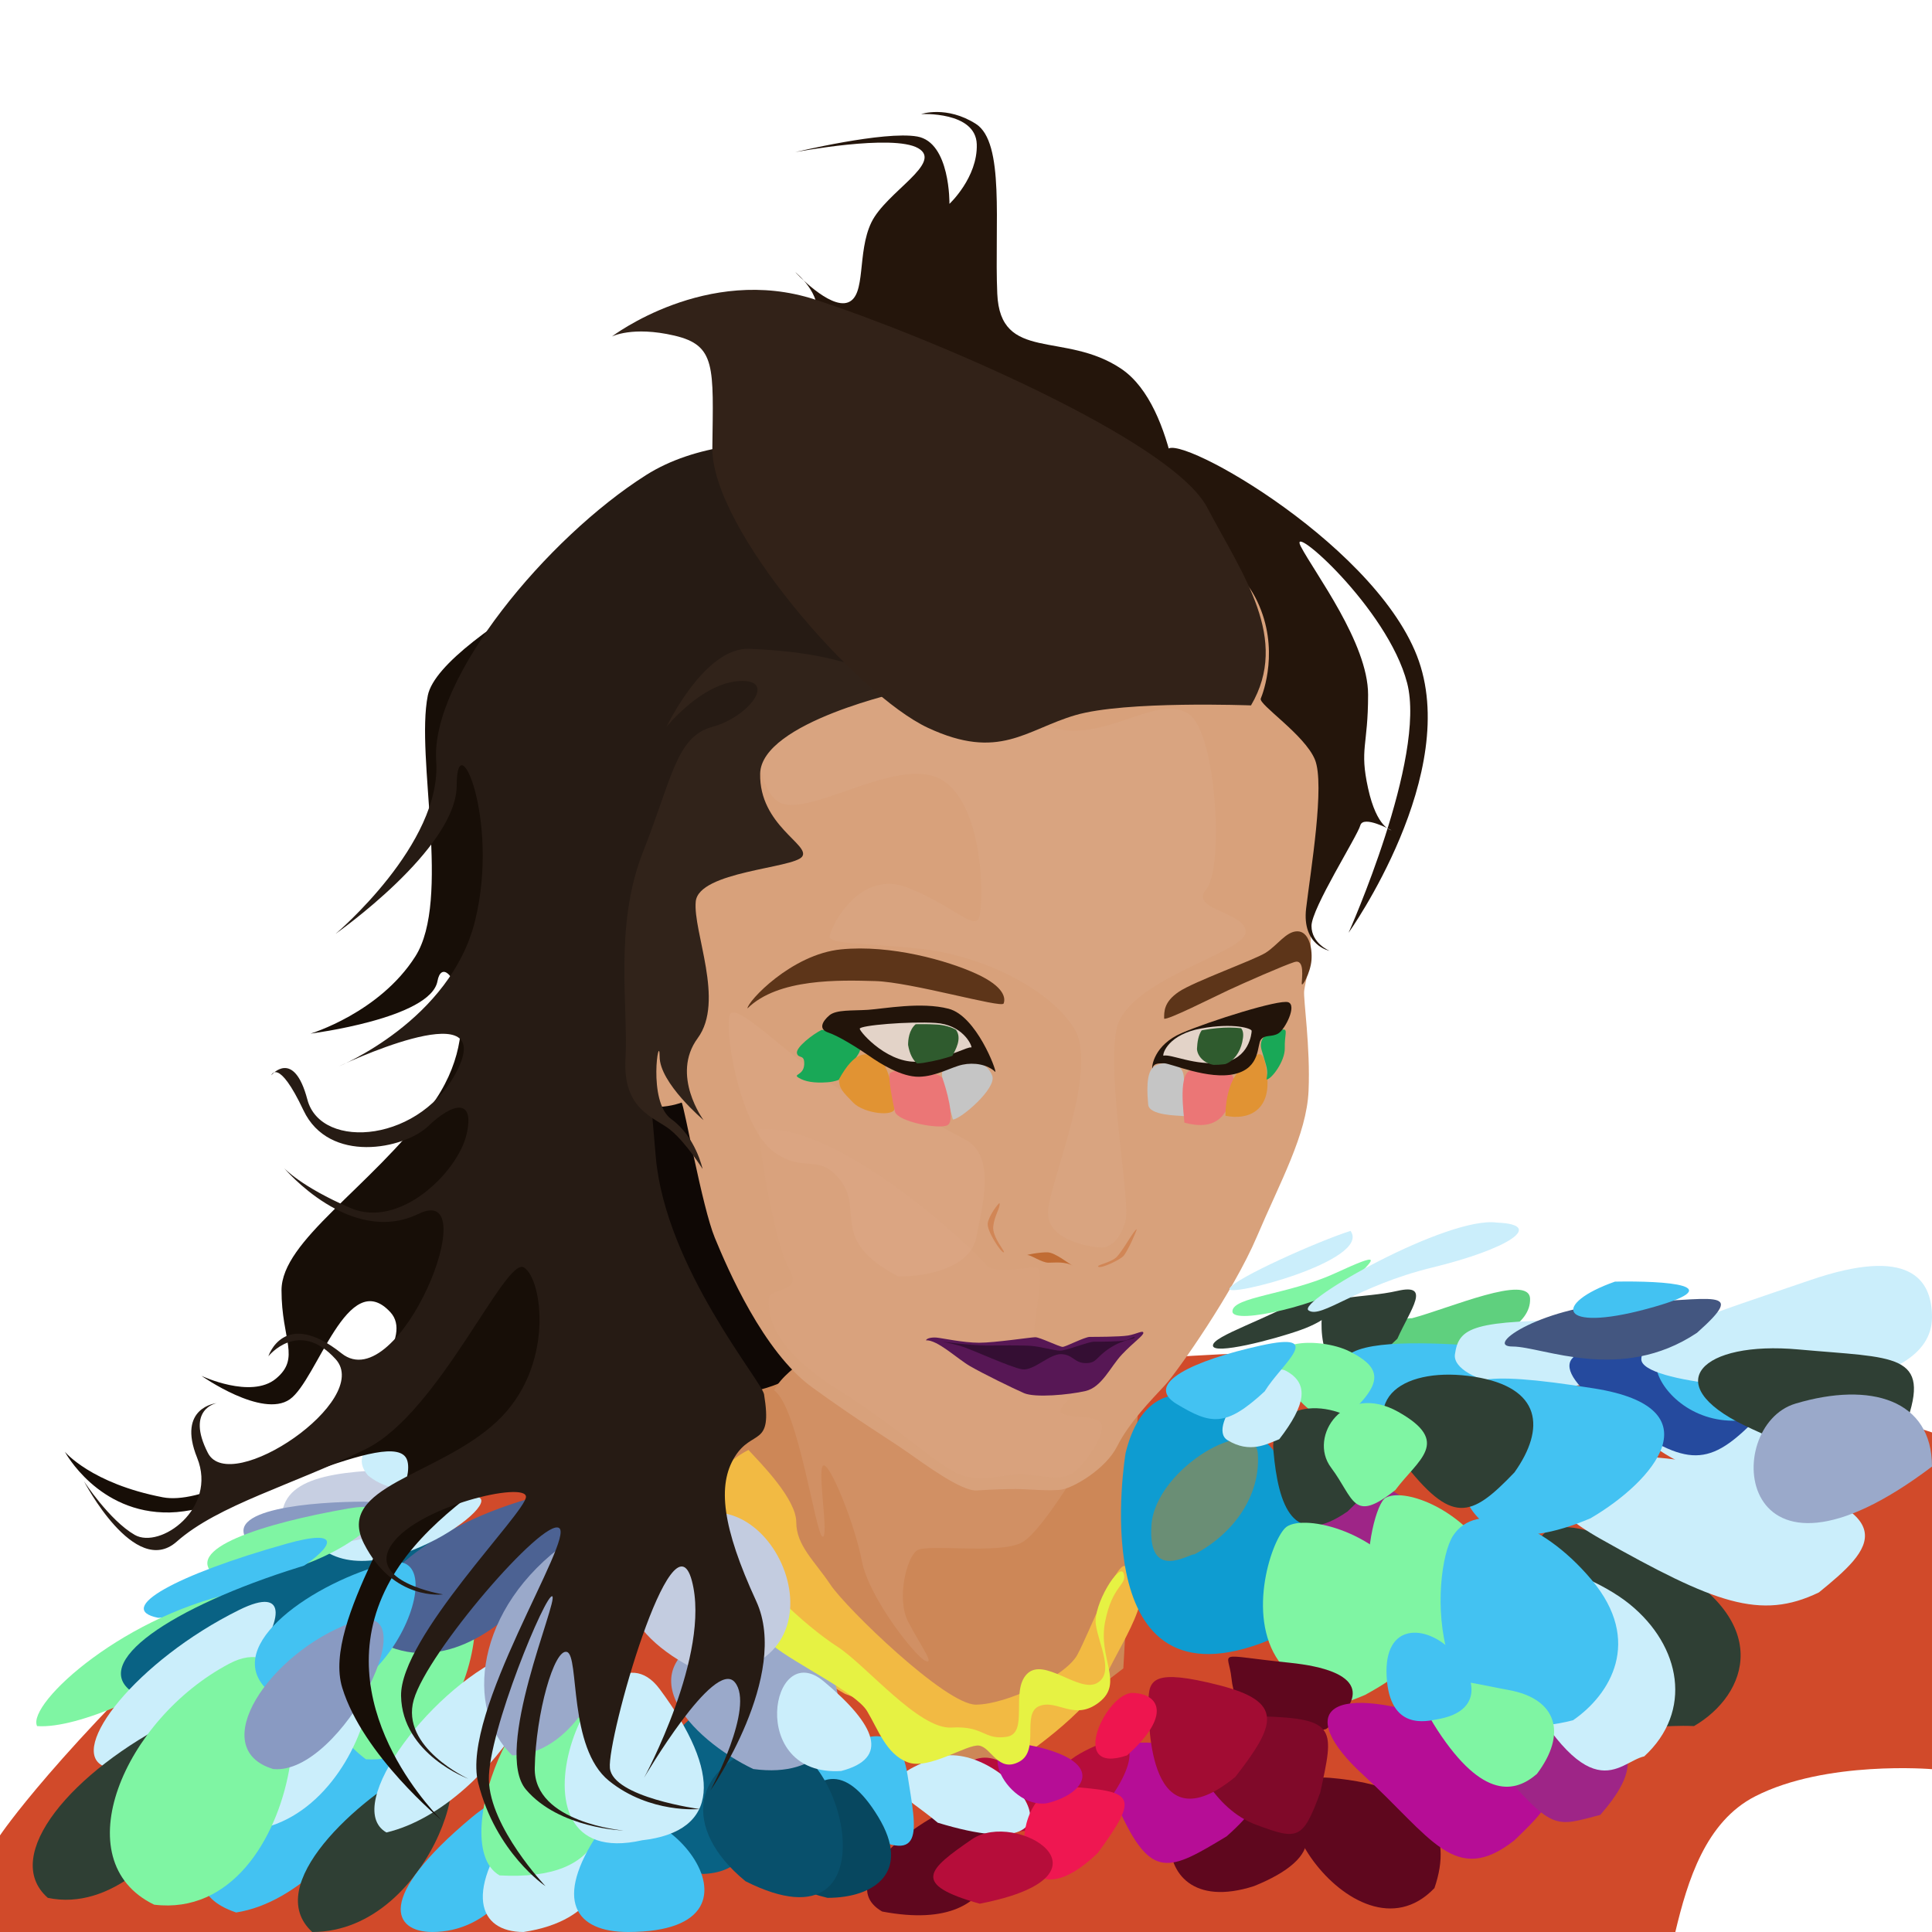 <?xml version="1.0" encoding="UTF-8" standalone="no"?>
<!-- Created with Inkscape (http://www.inkscape.org/) -->

<svg
   xmlns:dc="http://purl.org/dc/elements/1.1/"
   xmlns:cc="http://creativecommons.org/ns#"
   xmlns:rdf="http://www.w3.org/1999/02/22-rdf-syntax-ns#"
   xmlns:svg="http://www.w3.org/2000/svg"
   xmlns="http://www.w3.org/2000/svg"
   xmlns:sodipodi="http://sodipodi.sourceforge.net/DTD/sodipodi-0.dtd"
   xmlns:inkscape="http://www.inkscape.org/namespaces/inkscape"
   width="1000"
   height="1000"
   viewBox="0 0 264.583 264.583"
   id="svg4332"
   version="1.1"
   inkscape:version="0.91+devel r13925"
   sodipodi:docname="bjork.svg"
   inkscape:export-filename="/Users/agarone/Documents/git/art/bjork/bjork-transparent.png"
   inkscape:export-xdpi="96"
   inkscape:export-ydpi="96">
  <defs
     id="defs4334" />
  <sodipodi:namedview
     id="base"
     pagecolor="#ffffff"
     bordercolor="#666666"
     borderopacity="1.0"
     inkscape:pageopacity="0.0"
     inkscape:pageshadow="2"
     inkscape:zoom="0.7"
     inkscape:cx="813.23249"
     inkscape:cy="317.15517"
     inkscape:document-units="px"
     inkscape:current-layer="layer7"
     showgrid="false"
     units="px"
     showguides="true"
     inkscape:guide-bbox="true"
     inkscape:window-width="1920"
     inkscape:window-height="1151"
     inkscape:window-x="0"
     inkscape:window-y="1"
     inkscape:window-maximized="1">
    <sodipodi:guide
       position="264.583,0"
       orientation="1,0"
       id="guide4340"
       inkscape:label=""
       inkscape:color="rgb(0,0,255)" />
    <sodipodi:guide
       position="0,0"
       orientation="1,0"
       id="guide4342"
       inkscape:label=""
       inkscape:color="rgb(0,0,255)" />
    <sodipodi:guide
       position="0,0"
       orientation="0,1"
       id="guide4344"
       inkscape:label=""
       inkscape:color="rgb(0,0,255)" />
    <sodipodi:guide
       position="0,264.583"
       orientation="0,1"
       id="guide4346"
       inkscape:label=""
       inkscape:color="rgb(0,0,255)" />
  </sodipodi:namedview>
  <g
     inkscape:label="BG"
     inkscape:groupmode="layer"
     id="layer1"
     transform="translate(0,-32.417)"
     style="display:none">
    <rect
       style="opacity:1;fill:#ffffff;fill-opacity:1;stroke:none;stroke-width:11.608;stroke-miterlimit:4;stroke-dasharray:none;stroke-opacity:1"
       id="rect5606"
       width="264.583"
       height="264.583"
       x="0"
       y="32.417" />
    <g
       id="g6521"
       transform="matrix(0.265,0,0,0.265,94.919,96.728)" />
  </g>
  <g
     inkscape:groupmode="layer"
     id="layer6"
     inkscape:label="Head"
     style="display:inline">
    <path
       style="fill:#d14a2a;fill-opacity:1;fill-rule:evenodd;stroke:none;stroke-width:0.265px;stroke-linecap:butt;stroke-linejoin:miter;stroke-opacity:1"
       d="m 108.479,193.524 c 0,0 -54.807,3.402 -77.863,24.946 C 7.56,240.015 0,251.354 0,251.354 l 0,13.229 c 0,0 184.536,0 229.432,0 1.678,-7.056 4.153,-15.106 10.932,-18.577 9.685,-4.96 24.219,-3.723 24.219,-3.723 l 0,-46.113 c 0,0 -66.902,-23.057 -156.104,-2.646 z"
       id="path6352"
       inkscape:connector-curvature="0"
       sodipodi:nodetypes="cscccsccc" />
    <path
       style="fill:#cd8757;fill-opacity:1;fill-rule:evenodd;stroke:none;stroke-width:0.265px;stroke-linecap:butt;stroke-linejoin:miter;stroke-opacity:1"
       d="m 155.915,192.012 -2.079,36.475 -20.789,15.875 -29.671,-27.025 -7.182,-33.829 23.624,-6.237 z"
       id="path6150"
       inkscape:connector-curvature="0" />
    <path
       style="fill:#0f0805;fill-opacity:1;fill-rule:evenodd;stroke:none;stroke-width:0.265px;stroke-linecap:butt;stroke-linejoin:miter;stroke-opacity:1"
       d="m 98.756,146.584 -18.041,3.875 16.838,41.026 c 0,0 12.161,-1.069 12.428,-5.212 0.267,-4.143 -11.225,-39.69 -11.225,-39.69 z"
       id="path6125"
       inkscape:connector-curvature="0" />
    <path
       style="fill:#d19064;fill-opacity:1;fill-rule:evenodd;stroke:none;stroke-width:0.265px;stroke-linecap:butt;stroke-linejoin:miter;stroke-opacity:1"
       d="m 106.022,190.405 c 0.85,-1.795 3.402,-3.591 3.402,-3.591 l 41.672,8.599 c 0,0 -7.938,14.269 -11.245,15.875 -3.307,1.606 -12.851,0.095 -14.269,1.039 -1.417,0.945 -2.835,6.615 -1.228,9.733 1.606,3.118 3.78,6.048 2.362,5.386 -1.417,-0.661 -7.749,-8.693 -8.693,-13.702 -0.945,-5.008 -4.441,-13.607 -5.292,-13.04 -0.85,0.567 0.85,10.016 -0.095,9.733 -0.945,-0.283 -3.307,-17.67 -6.615,-20.033 z"
       id="path6152"
       inkscape:connector-curvature="0" />
    <path
       style="fill:#d8a17b;fill-opacity:1;fill-rule:evenodd;stroke:none;stroke-width:0.265px;stroke-linecap:butt;stroke-linejoin:miter;stroke-opacity:1"
       d="m 93.344,150.994 c 0.334,0.267 2.806,14.299 4.544,18.508 1.737,4.209 6.615,15.635 13.363,20.513 6.749,4.878 10.29,6.949 12.963,8.82 2.673,1.871 7.484,5.412 9.555,5.279 2.071,-0.134 3.942,-0.2 5.345,-0.2 1.403,0 4.811,0.334 6.348,0.067 1.537,-0.267 5.947,-2.74 7.55,-5.947 1.604,-3.207 4.744,-6.414 6.481,-8.285 1.737,-1.871 9.421,-12.829 12.628,-20.379 3.207,-7.55 6.815,-13.965 7.083,-19.978 0.267,-6.014 -0.735,-12.562 -0.601,-13.698 0.134,-1.136 1.069,-4.343 0.869,-7.684 -0.2,-3.341 -0.601,-2.673 -0.267,-4.878 0.334,-2.205 2.005,-9.02 2.539,-15.769 0.535,-6.749 -9.689,-33.609 -9.689,-33.609 l -36.616,-8.82 -50.38,18.709 7.016,54.256 c 0,0 -0.668,-1.67 -3.14,-1.604 -2.472,0.067 -5.345,1.002 -4.944,5.88 0.401,4.878 4.276,9.488 6.147,9.421 1.871,-0.067 3.207,-0.601 3.207,-0.601 z"
       id="path6055"
       inkscape:connector-curvature="0" />
    <path
       style="fill:#c5c5c5;fill-opacity:1;fill-rule:evenodd;stroke:none;stroke-width:0.265px;stroke-linecap:butt;stroke-linejoin:miter;stroke-opacity:1"
       d="m 130.496,153.317 c 1.087,-0.047 6.048,-4.299 5.386,-6 -0.661,-1.701 -2.079,-2.032 -3.969,-1.701 -1.89,0.331 -3.118,0.236 -2.882,1.89 0.236,1.654 1.228,4.772 1.465,5.811 z"
       id="path6097"
       inkscape:connector-curvature="0" />
    <path
       style="fill:#5d3519;fill-opacity:1;fill-rule:evenodd;stroke:none;stroke-width:0.265px;stroke-linecap:butt;stroke-linejoin:miter;stroke-opacity:1"
       d="m 102.364,138.098 c 0,-0.935 6.014,-7.417 12.829,-8.085 6.815,-0.668 14.566,1.537 18.508,3.341 3.942,1.804 4.009,3.408 3.742,4.076 -0.267,0.668 -12.695,-2.94 -17.573,-3.074 -4.878,-0.134 -13.297,-0.401 -17.506,3.742 z"
       id="path6057"
       inkscape:connector-curvature="0" />
    <path
       style="fill:#5d3519;fill-opacity:1;fill-rule:evenodd;stroke:none;stroke-width:0.265px;stroke-linecap:butt;stroke-linejoin:miter;stroke-opacity:1"
       d="m 159.426,139.501 c 0,-0.935 -0.067,-2.272 2.005,-3.675 2.071,-1.403 10.29,-4.343 11.893,-5.345 1.604,-1.002 2.806,-2.94 4.343,-2.94 1.537,0 2.071,2.205 1.938,3.942 -0.134,1.737 -1.336,3.875 -1.336,3.207 0,-0.668 0.468,-3.408 -1.002,-2.94 -1.47,0.468 -6.949,2.873 -9.087,3.875 -2.138,1.002 -8.352,4.143 -8.753,3.875 z"
       id="path6059"
       inkscape:connector-curvature="0" />
    <path
       style="fill:#e9cbb9;fill-opacity:0.081;fill-rule:evenodd;stroke:none;stroke-width:0.265px;stroke-linecap:butt;stroke-linejoin:miter;stroke-opacity:1"
       d="m 113.676,128.039 c 0.378,-1.795 4.347,-8.882 10.489,-6.52 6.142,2.362 9.26,5.953 9.922,4.158 0.661,-1.795 0.756,-14.93 -4.819,-18.71 -5.575,-3.78 -17.387,4.441 -22.017,3.118 -4.63,-1.323 -5.764,-17.67 5.575,-18.521 11.339,-0.85 27.592,8.41 34.018,8.504 6.426,0.095 12.19,-4.819 15.969,-2.268 3.78,2.551 4.819,21.167 2.362,24.001 -2.457,2.835 5.764,3.118 5.386,5.953 -0.378,2.835 -16.347,6.426 -17.67,13.229 -1.323,6.804 1.984,23.624 1.228,26.269 -0.756,2.646 -2.173,3.591 -3.213,3.591 -1.039,0 -7.371,-0.756 -7.371,-4.725 0,-3.969 7.182,-19.749 3.496,-25.419 -3.685,-5.67 -13.04,-9.922 -20.978,-10.772 -7.938,-0.85 -13.04,-0.567 -12.379,-1.89 z"
       id="path6061"
       inkscape:connector-curvature="0" />
    <path
       style="fill:#c5c5c5;fill-opacity:1;fill-rule:evenodd;stroke:none;stroke-width:0.265px;stroke-linecap:butt;stroke-linejoin:miter;stroke-opacity:1"
       d="m 157.238,151.238 c -0.095,-1.228 -0.425,-4.488 0.898,-5.244 1.323,-0.756 3.827,-0.52 3.969,1.37 0.142,1.89 0.661,5.575 -0.047,5.481 -0.709,-0.095 -4.725,-0.047 -4.819,-1.606 z"
       id="path6099"
       inkscape:connector-curvature="0" />
    <path
       style="fill:#e9c2a7;fill-opacity:0.043;fill-rule:evenodd;stroke:none;stroke-width:0.265px;stroke-linecap:butt;stroke-linejoin:miter;stroke-opacity:1"
       d="m 103.943,154.687 c 0.095,3.402 2.268,15.875 4.158,19.182 1.89,3.307 -2.835,2.362 -2.835,4.063 0,1.701 -0.095,6.331 9.355,12.284 9.449,5.953 14.552,11.339 17.67,12.001 3.118,0.661 5.67,-0.472 8.126,-0.283 2.457,0.189 5.008,0.85 6.52,-0.189 1.512,-1.039 4.63,-5.481 3.874,-6.804 -0.756,-1.323 -5.67,-0.661 -5.575,-1.701 0.095,-1.039 2.362,-2.362 2.268,-2.929 -0.095,-0.567 -6.048,-4.441 -5.953,-7.182 0.095,-2.74 1.512,-8.977 0.567,-9.449 -0.945,-0.472 -5.953,1.134 -7.182,-0.567 -1.228,-1.701 -20.033,-19.56 -30.994,-18.426 z"
       id="path6065"
       inkscape:connector-curvature="0" />
    <path
       style="fill:#e9cbb9;fill-opacity:0.078;fill-rule:evenodd;stroke:none;stroke-width:0.265px;stroke-linecap:butt;stroke-linejoin:miter;stroke-opacity:1"
       d="m 123.031,174.814 c 4.252,0 9.922,-1.323 10.678,-5.386 0.756,-4.063 2.835,-11.15 -1.606,-13.418 -4.441,-2.268 -5.197,-3.402 -12.473,-4.819 -7.276,-1.417 -19.182,-15.403 -19.749,-12.001 -0.567,3.402 1.795,15.403 6.048,18.521 4.252,3.118 6.237,0 9.26,4.063 3.024,4.063 -1.606,8.126 7.843,13.04 z"
       id="path6063"
       inkscape:connector-curvature="0" />
    <path
       style="fill:#571755;fill-opacity:1;fill-rule:evenodd;stroke:none;stroke-width:0.265px;stroke-linecap:butt;stroke-linejoin:miter;stroke-opacity:1"
       d="m 126.811,183.555 c 0.095,-0.283 0.756,-0.425 1.417,-0.378 0.661,0.047 3.685,0.709 5.859,0.709 2.173,0 7.087,-0.756 7.701,-0.756 0.614,0 3.307,1.323 3.733,1.323 0.425,0 3.024,-1.37 3.733,-1.37 0.709,0 4.11,0 5.244,-0.189 1.134,-0.189 2.032,-0.756 2.079,-0.378 0.047,0.378 -1.323,1.276 -2.929,2.977 -1.606,1.701 -2.74,4.488 -5.008,5.008 -2.268,0.52 -6.898,0.945 -8.41,0.283 -1.512,-0.661 -5.575,-2.646 -7.371,-3.685 -1.795,-1.039 -4.488,-3.638 -6.048,-3.544 z"
       id="path6067"
       inkscape:connector-curvature="0" />
    <path
       style="fill:#340e33;fill-opacity:1;fill-rule:evenodd;stroke:none;stroke-width:0.265px;stroke-linecap:butt;stroke-linejoin:miter;stroke-opacity:1"
       d="m 127.992,183.602 c 0.472,0.095 5.103,0.661 6.993,0.661 1.89,0 4.866,-0.047 6.189,0.047 1.323,0.095 3.213,0.661 4.016,0.661 0.803,0 3.874,-1.228 4.63,-1.228 0.756,0 3.685,0 4.347,-0.189 0.661,-0.189 1.228,-0.614 1.228,-0.378 0,0.236 -1.512,0.189 -3.449,1.465 -1.937,1.276 -1.701,2.032 -3.26,2.032 -1.559,0 -1.748,-1.181 -3.355,-1.228 -1.606,-0.047 -3.78,2.315 -5.339,2.079 -1.559,-0.236 -7.134,-2.835 -8.504,-3.213 -1.37,-0.378 -2.551,-0.614 -3.496,-0.709 z"
       id="path6069"
       inkscape:connector-curvature="0" />
    <path
       style="fill:#c16c34;fill-opacity:1;fill-rule:evenodd;stroke:none;stroke-width:0.265px;stroke-linecap:butt;stroke-linejoin:miter;stroke-opacity:1"
       d="m 146.938,173.349 c -0.567,-0.283 -2.41,-1.795 -3.449,-1.843 -1.039,-0.047 -3.213,0.378 -2.74,0.378 0.472,0 1.937,1.039 2.835,1.039 0.898,0 2.268,-0.189 3.355,0.425 z"
       id="path6071"
       inkscape:connector-curvature="0" />
    <path
       style="fill:#d18656;fill-opacity:1;fill-rule:evenodd;stroke:none;stroke-width:0.265px;stroke-linecap:butt;stroke-linejoin:miter;stroke-opacity:1"
       d="m 136.875,164.75 c -0.236,0.142 -1.465,1.748 -1.606,2.788 -0.142,1.039 1.795,3.969 2.173,3.969 0.378,0 -1.606,-2.032 -1.417,-3.591 0.189,-1.559 1.039,-2.599 0.85,-3.166 z"
       id="path6073"
       inkscape:connector-curvature="0" />
    <path
       style="fill:#d18656;fill-opacity:1;fill-rule:evenodd;stroke:none;stroke-width:0.265px;stroke-linecap:butt;stroke-linejoin:miter;stroke-opacity:1"
       d="m 155.679,168.341 c -0.378,0.047 -1.984,3.118 -2.835,3.874 -0.85,0.756 -2.835,1.039 -2.41,1.276 0.425,0.236 2.788,-0.898 3.355,-1.417 0.567,-0.52 1.843,-3.449 1.89,-3.733 z"
       id="path6075"
       inkscape:connector-curvature="0" />
    <path
       style="fill:#19a857;fill-opacity:1;fill-rule:evenodd;stroke:none;stroke-width:0.265px;stroke-linecap:butt;stroke-linejoin:miter;stroke-opacity:1"
       d="m 112.542,141.032 c -1.181,0.567 -3.591,2.41 -3.402,3.213 0.189,0.803 1.087,0.047 0.992,1.559 -0.095,1.512 -1.606,1.276 -0.756,1.795 0.85,0.52 2.079,0.756 3.969,0.614 1.89,-0.142 3.118,-1.087 3.118,-2.126 0,-1.039 5.008,-4.016 -3.921,-5.055 z"
       id="path6091"
       inkscape:connector-curvature="0" />
    <path
       style="fill:#e19333;fill-opacity:1;fill-rule:evenodd;stroke:none;stroke-width:0.265px;stroke-linecap:butt;stroke-linejoin:miter;stroke-opacity:1"
       d="m 114.905,147.789 c 0,1.276 0.472,1.701 1.937,3.213 1.465,1.512 5.717,1.984 5.67,0.756 -0.047,-1.228 -0.614,-5.906 -2.268,-6.851 -1.654,-0.945 -3.213,-0.945 -5.339,2.882 z"
       id="path6093"
       inkscape:connector-curvature="0" />
    <path
       style="fill:#eb7676;fill-opacity:1;fill-rule:evenodd;stroke:none;stroke-width:0.265px;stroke-linecap:butt;stroke-linejoin:miter;stroke-opacity:1"
       d="m 121.803,147.174 c 0,-1.134 6.851,-0.614 7.276,0.52 0.425,1.134 1.795,5.717 0.709,6.378 -1.087,0.661 -6.898,-0.472 -7.229,-1.843 -0.331,-1.37 -0.85,-4.205 -0.756,-5.055 z"
       id="path6095"
       inkscape:connector-curvature="0" />
    <path
       style="fill:#eb7676;fill-opacity:1;fill-rule:evenodd;stroke:none;stroke-width:0.265px;stroke-linecap:butt;stroke-linejoin:miter;stroke-opacity:1"
       d="m 162.199,153.742 c 0,-0.756 -1.087,-7.512 1.276,-7.182 2.362,0.331 6.142,-0.945 5.481,2.457 -0.661,3.402 -2.079,6 -6.756,4.725 z"
       id="path6101"
       inkscape:connector-curvature="0" />
    <path
       style="fill:#e19333;fill-opacity:1;fill-rule:evenodd;stroke:none;stroke-width:0.265px;stroke-linecap:butt;stroke-linejoin:miter;stroke-opacity:1"
       d="m 167.821,152.797 c 0,-1.181 0.189,-4.725 2.268,-6.567 2.079,-1.843 2.977,-3.496 3.449,1.181 0.472,4.677 -2.599,6.048 -5.717,5.386 z"
       id="path6103"
       inkscape:connector-curvature="0" />
    <path
       style="fill:#19a857;fill-opacity:1;fill-rule:evenodd;stroke:none;stroke-width:0.265px;stroke-linecap:butt;stroke-linejoin:miter;stroke-opacity:1"
       d="m 173.444,147.836 c 0.661,0 2.551,-2.504 2.504,-4.299 -0.047,-1.795 0.425,-2.551 -0.189,-2.551 -0.614,0 -3.685,0.378 -2.977,2.835 0.709,2.457 0.898,2.599 0.661,4.016 z"
       id="path6105"
       inkscape:connector-curvature="0" />
    <path
       style="fill:#22140a;fill-opacity:1;fill-rule:evenodd;stroke:none;stroke-width:0.265px;stroke-linecap:butt;stroke-linejoin:miter;stroke-opacity:1"
       d="m 136.308,146.797 c 0.189,-0.189 -2.599,-7.654 -6.378,-8.646 -3.78,-0.992 -8.882,0 -11.056,0.142 -2.173,0.142 -4.347,-0.047 -5.292,0.756 -0.945,0.803 -1.559,1.89 -0.142,2.362 1.417,0.472 4.063,2.126 5.622,3.213 1.559,1.087 4.441,2.882 6.804,2.835 2.362,-0.047 4.394,-1.323 5.953,-1.654 1.559,-0.331 3.402,-0.047 4.488,0.992 z"
       id="path6077"
       inkscape:connector-curvature="0" />
    <path
       style="fill:#22140a;fill-opacity:1;fill-rule:evenodd;stroke:none;stroke-width:0.265px;stroke-linecap:butt;stroke-linejoin:miter;stroke-opacity:1"
       d="m 157.805,146.324 c -0.095,-0.189 0.189,-3.213 4.063,-4.866 3.874,-1.654 13.324,-4.63 14.552,-4.205 1.228,0.425 -0.425,3.685 -1.323,4.252 -0.898,0.567 -1.843,0.142 -2.41,0.85 -0.567,0.709 0,3.874 -3.591,4.725 -3.591,0.85 -8.741,-1.465 -9.686,-1.465 -0.945,0 -1.417,0.047 -1.606,0.709 z"
       id="path6079"
       inkscape:connector-curvature="0" />
    <path
       style="fill:#e3d3c8;fill-opacity:1;fill-rule:evenodd;stroke:none;stroke-width:0.265px;stroke-linecap:butt;stroke-linejoin:miter;stroke-opacity:1"
       d="m 159.317,144.576 c -0.095,-0.378 0.756,-2.929 5.197,-3.733 4.441,-0.803 6.898,0 6.898,0.331 0,0.331 -0.331,3.874 -4.063,4.347 -3.733,0.472 -6.993,-1.228 -8.032,-0.945 z"
       id="path6081"
       inkscape:connector-curvature="0" />
    <path
       style="fill:#e3d3c8;fill-opacity:1;fill-rule:evenodd;stroke:none;stroke-width:0.265px;stroke-linecap:butt;stroke-linejoin:miter;stroke-opacity:1"
       d="m 133.048,143.442 c 0,-0.425 -1.276,-3.118 -4.914,-3.355 -3.638,-0.236 -10.442,0.331 -10.394,0.803 0.047,0.472 4.11,5.15 8.504,4.441 4.394,-0.709 6.095,-1.984 6.804,-1.89 z"
       id="path6083"
       inkscape:connector-curvature="0" />
    <path
       style="fill:#2f5b2e;fill-opacity:1;fill-rule:evenodd;stroke:none;stroke-width:1px;stroke-linecap:butt;stroke-linejoin:miter;stroke-opacity:1"
       d="m 475.539,529.26 c -0.766,0.006 -1.55,0.022 -2.332,0.037 -3.494,3.001 -3.922,8.112 -3.922,10.703 0.812,4.785 2.508,7.779 4.613,9.557 1.074,-0.011 2.156,-0.096 3.244,-0.271 6.406,-1.033 11.27,-2.382 15.016,-3.633 1.478,-2.831 5.22,-8.952 1.842,-13.531 -2.574,-1.366 -5.765,-2.4 -9.715,-2.656 -2.578,-0.167 -5.576,-0.229 -8.746,-0.205 z"
       transform="scale(0.265)"
       id="path6085"
       inkscape:connector-curvature="0" />
    <path
       style="fill:#2f5b2e;fill-opacity:1;fill-rule:evenodd;stroke:none;stroke-width:1px;stroke-linecap:butt;stroke-linejoin:miter;stroke-opacity:1"
       d="m 635.271,531.014 c -3.726,0.003 -8.241,0.36 -13.486,1.309 -0.271,0.049 -0.527,0.104 -0.791,0.156 -1.76,2.604 -2.245,6.132 -2.422,9.664 0.308,3.699 3.547,7.259 8.561,8.166 1.75,0.01 3.543,-0.078 5.367,-0.309 0.283,-0.036 0.553,-0.084 0.826,-0.129 4.439,-1.646 7.502,-6.185 8.639,-11.299 0.7,-3.149 0.79,-5.524 -0.57,-7.193 -1.719,-0.222 -3.754,-0.367 -6.123,-0.365 z"
       transform="scale(0.265)"
       id="path6087"
       inkscape:connector-curvature="0" />
  </g>
  <g
     inkscape:groupmode="layer"
     id="layer7"
     inkscape:label="Shirt">
    <path
       style="fill:#f2ba43;fill-opacity:1;fill-rule:evenodd;stroke:none;stroke-width:0.265px;stroke-linecap:butt;stroke-linejoin:miter;stroke-opacity:1"
       d="m 102.498,198.568 c 1.604,1.737 6.548,6.682 6.548,9.889 0,3.207 2.539,5.345 4.677,8.553 2.138,3.207 15.769,16.437 19.912,16.437 4.143,0 12.294,-3.875 13.898,-6.815 1.604,-2.94 5.27,-12.67 6.548,-12.161 5.393,2.148 -0.06,9.573 -2.554,14.879 -2.494,5.306 -12.012,11.58 -12.012,11.58 l -23.787,-8.954 -16.494,-9.647 c 0,0 -8.897,-17.481 3.264,-23.762 z"
       id="path6155"
       inkscape:connector-curvature="0"
       sodipodi:nodetypes="cssssszcccc" />
    <path
       style="fill:#0e9cd1;fill-opacity:1;fill-rule:evenodd;stroke:none;stroke-width:0.265px;stroke-linecap:butt;stroke-linejoin:miter;stroke-opacity:1"
       d="m 154.149,198.982 c 0,0 -5.918,34.969 18.446,26.096 24.364,-8.873 -12.253,-51.558 -18.446,-26.096 z"
       id="path6157"
       inkscape:connector-curvature="0" />
    <path
       style="fill:#6a8e75;fill-rule:evenodd;stroke:none;stroke-width:0.265px;stroke-linecap:butt;stroke-linejoin:miter;stroke-opacity:1;fill-opacity:1"
       d="m 163.569,212.867 c 5.345,-2.806 9.087,-8.018 8.686,-13.764 -0.401,-5.746 -14.032,1.871 -14.566,9.755 -0.535,7.884 5.212,3.875 5.88,4.009 z"
       id="path6159"
       inkscape:connector-curvature="0" />
    <path
       style="fill:#2f3f34;fill-rule:evenodd;stroke:none;stroke-width:0.265px;stroke-linecap:butt;stroke-linejoin:miter;stroke-opacity:1;fill-opacity:1"
       d="m 184.817,177.854 c 2.138,-2.138 2.138,-4.811 -4.677,-0.935 -6.815,3.875 -14.032,6.014 -14.032,7.35 0,1.336 8.285,-0.802 12.027,-2.138 3.742,-1.336 4.544,-2.806 6.682,-4.276 z"
       id="path6169"
       inkscape:connector-curvature="0" />
    <path
       style="fill:#7ff5a3;fill-rule:evenodd;stroke:none;stroke-width:0.265px;stroke-linecap:butt;stroke-linejoin:miter;stroke-opacity:1;fill-opacity:1"
       d="m 184.683,175.85 c 4.143,-3.875 4.544,-4.41 -1.871,-1.47 -6.414,2.94 -14.032,3.207 -14.032,5.212 0,2.005 12.963,-1.203 15.903,-3.742 z"
       id="path6171"
       inkscape:connector-curvature="0" />
    <path
       style="display:inline;fill:#5fd07e;fill-opacity:1;fill-rule:evenodd;stroke:none;stroke-width:0.265px;stroke-linecap:butt;stroke-linejoin:miter;stroke-opacity:1"
       d="m 193.369,180.527 c 5.078,-1.336 16.036,-6.147 16.17,-2.673 0.134,3.474 -4.811,6.014 -10.557,6.949 -5.746,0.935 -12.829,0.668 -12.829,0.668 0,0 4.41,-5.078 7.216,-4.944 z"
       id="path6146"
       inkscape:connector-curvature="0" />
    <path
       style="fill:#2f3f34;fill-rule:evenodd;stroke:none;stroke-width:0.265px;stroke-linecap:butt;stroke-linejoin:miter;stroke-opacity:1;fill-opacity:1"
       d="m 191.365,183.333 c 1.871,-4.143 4.677,-7.617 0,-6.548 -4.677,1.069 -9.889,0.401 -10.29,3.074 -0.401,2.673 0,13.631 10.29,3.475 z"
       id="path6173"
       inkscape:connector-curvature="0" />
    <path
       style="fill:none;fill-rule:evenodd;stroke:none;stroke-width:0.265px;stroke-linecap:butt;stroke-linejoin:miter;stroke-opacity:1"
       d="m 204.595,182.932 c 5.078,-2.806 8.553,-7.617 -4.276,-4.544 -12.829,3.074 -16.17,4.944 -16.17,6.147 0,1.203 14.032,2.272 20.446,-1.604 z"
       id="path6175"
       inkscape:connector-curvature="0" />
    <path
       style="fill:#43c2f2;fill-rule:evenodd;stroke:none;stroke-width:0.265px;stroke-linecap:butt;stroke-linejoin:miter;stroke-opacity:1;fill-opacity:1"
       d="m 198.18,195.093 c 6.281,-4.544 11.493,-10.29 3.608,-10.824 -7.884,-0.535 -16.704,-0.668 -17.773,2.138 -1.069,2.806 1.871,13.898 14.165,8.686 z"
       id="path6177"
       inkscape:connector-curvature="0" />
    <path
       style="fill:#7ff5a3;fill-rule:evenodd;stroke:none;stroke-width:0.265px;stroke-linecap:butt;stroke-linejoin:miter;stroke-opacity:1;fill-opacity:1"
       d="m 186.287,192.153 c 2.94,-3.207 2.539,-5.078 -1.47,-7.083 -4.009,-2.005 -13.096,-1.871 -9.087,3.875 4.009,5.746 6.815,6.682 10.557,3.207 z"
       id="path6165"
       inkscape:connector-curvature="0" />
    <path
       style="fill:#cbeefb;fill-rule:evenodd;stroke:none;stroke-width:0.265px;stroke-linecap:butt;stroke-linejoin:miter;stroke-opacity:1;fill-opacity:1"
       d="m 222.235,187.743 c 6.281,-3.474 10.958,-6.949 -4.811,-6.949 -15.769,0 -17.64,0.935 -18.174,4.677 -0.535,3.742 12.829,7.216 22.985,2.272 z"
       id="path6179"
       inkscape:connector-curvature="0" />
    <path
       style="fill:#9e2587;fill-rule:evenodd;stroke:none;stroke-width:0.265px;stroke-linecap:butt;stroke-linejoin:miter;stroke-opacity:1;fill-opacity:1"
       d="m 193.236,219.415 c 6.014,-4.276 2.673,-9.622 1.871,-11.493 -0.802,-1.871 -8.419,-7.083 -11.493,-5.345 -3.074,1.737 -8.686,11.893 -3.742,15.502 4.944,3.608 8.82,4.276 13.363,1.336 z"
       id="path6183"
       inkscape:connector-curvature="0" />
    <path
       style="fill:#2f3f34;fill-rule:evenodd;stroke:none;stroke-width:0.265px;stroke-linecap:butt;stroke-linejoin:miter;stroke-opacity:1;fill-opacity:1"
       d="m 184.55,206.987 c 3.207,-3.207 7.083,-5.88 3.074,-10.691 -4.009,-4.811 -13.898,-5.078 -13.23,2.405 0.668,7.484 2.673,13.497 10.156,8.285 z"
       id="path6163"
       inkscape:connector-curvature="0" />
    <path
       style="fill:#cbeefb;fill-rule:evenodd;stroke:none;stroke-width:0.265px;stroke-linecap:butt;stroke-linejoin:miter;stroke-opacity:1;fill-opacity:1"
       d="m 175.195,197.098 c 3.608,-4.677 4.143,-7.617 0.935,-9.354 -3.207,-1.737 -11.092,7.617 -8.018,9.488 3.074,1.871 5.345,0.535 7.083,-0.134 z"
       id="path6161"
       inkscape:connector-curvature="0" />
    <path
       style="fill:#43c2f2;fill-rule:evenodd;stroke:none;stroke-width:0.265px;stroke-linecap:butt;stroke-linejoin:miter;stroke-opacity:1;fill-opacity:1"
       d="m 173.191,190.55 c 2.272,-3.742 8.553,-8.285 -0.535,-6.281 -9.087,2.005 -16.17,5.212 -11.493,8.018 4.677,2.806 6.682,3.207 12.027,-1.737 z"
       id="path6167"
       inkscape:connector-curvature="0" />
    <path
       style="fill:#7ff5a3;fill-rule:evenodd;stroke:none;stroke-width:0.265px;stroke-linecap:butt;stroke-linejoin:miter;stroke-opacity:1;fill-opacity:1"
       d="m 186.955,232.11 c 5.078,-2.806 11.359,-6.815 6.414,-14.833 -4.944,-8.018 -15.368,-10.023 -17.373,-8.018 -2.005,2.005 -5.479,12.695 -0.401,18.843 5.078,6.147 6.682,6.014 11.359,4.009 z"
       id="path6185"
       inkscape:connector-curvature="0" />
    <path
       style="fill:#7ff5a3;fill-rule:evenodd;stroke:none;stroke-width:0.265px;stroke-linecap:butt;stroke-linejoin:miter;stroke-opacity:1;fill-opacity:1"
       d="m 199.517,226.898 c 5.345,-2.673 8.285,-8.018 4.143,-14.299 -4.143,-6.281 -11.493,-8.82 -13.898,-7.484 -2.405,1.336 -6.815,24.856 9.755,21.782 z"
       id="path6187"
       inkscape:connector-curvature="0" />
    <path
       style="fill:none;fill-rule:evenodd;stroke:none;stroke-width:0.265px;stroke-linecap:butt;stroke-linejoin:miter;stroke-opacity:1"
       d="m 213.548,221.553 c 6.682,-4.143 6.949,-10.824 2.94,-14.967 -4.009,-4.143 -18.442,-6.548 -15.101,1.737 3.341,8.285 3.207,13.764 12.161,13.23 z"
       id="path6193"
       inkscape:connector-curvature="0" />
    <path
       style="fill:#5f071e;fill-rule:evenodd;stroke:none;stroke-width:0.265px;stroke-linecap:butt;stroke-linejoin:miter;stroke-opacity:1;fill-opacity:1"
       d="m 181.61,236.787 c 5.613,-4.276 5.345,-8.018 -5.078,-9.087 -10.424,-1.069 -8.285,-1.737 -7.884,2.138 0.401,3.875 3.074,9.755 12.963,6.949 z"
       id="path6197"
       inkscape:connector-curvature="0" />
    <path
       style="fill:#5f071e;fill-rule:evenodd;stroke:none;stroke-width:0.265px;stroke-linecap:butt;stroke-linejoin:miter;stroke-opacity:1;fill-opacity:1"
       d="m 171.721,258.303 c 9.622,-3.875 10.156,-9.087 -1.604,-13.497 -11.76,-4.41 -15.101,18.843 1.604,13.497 z"
       id="path6237"
       inkscape:connector-curvature="0" />
    <path
       style="fill:#b60d96;fill-rule:evenodd;stroke:none;stroke-width:0.265px;stroke-linecap:butt;stroke-linejoin:miter;stroke-opacity:1;fill-opacity:1"
       d="m 167.979,251.487 c 6.949,-6.147 6.414,-9.488 -3.742,-11.76 -10.156,-2.272 -15.368,-1.604 -10.958,8.152 4.41,9.755 6.949,8.285 14.7,3.608 z"
       id="path6201"
       inkscape:connector-curvature="0" />
    <path
       style="fill:#5f071e;fill-rule:evenodd;stroke:none;stroke-width:0.265px;stroke-linecap:butt;stroke-linejoin:miter;stroke-opacity:1;fill-opacity:1"
       d="m 196.443,258.57 c 2.539,-7.35 -0.134,-13.898 -14.299,-15.101 -14.165,-1.203 3.341,26.593 14.299,15.101 z"
       id="path6211"
       inkscape:connector-curvature="0" />
    <path
       style="fill:#800929;fill-rule:evenodd;stroke:none;stroke-width:0.265px;stroke-linecap:butt;stroke-linejoin:miter;stroke-opacity:1;fill-opacity:1"
       d="m 180.808,245.474 c 1.871,-8.686 2.405,-10.156 -8.152,-10.424 -10.557,-0.267 -9.622,0.668 -9.622,3.207 0,2.539 3.207,9.488 8.954,11.626 5.746,2.138 6.414,2.138 8.82,-4.41 z"
       id="path6203"
       inkscape:connector-curvature="0" />
    <path
       style="fill:#a20c33;fill-rule:evenodd;stroke:none;stroke-width:0.265px;stroke-linecap:butt;stroke-linejoin:miter;stroke-opacity:1;fill-opacity:1"
       d="m 169.182,243.335 c 5.613,-7.216 6.682,-10.29 -2.272,-12.562 -8.954,-2.272 -9.622,-0.802 -9.622,2.272 0,3.074 0,20.045 11.893,10.29 z"
       id="path6199"
       inkscape:connector-curvature="0" />
    <path
       style="fill:#b60d96;fill-rule:evenodd;stroke:none;stroke-width:0.265px;stroke-linecap:butt;stroke-linejoin:miter;stroke-opacity:1;fill-opacity:1"
       d="m 207.401,252.022 c 5.345,-5.212 10.29,-9.221 -7.884,-15.769 -18.174,-6.548 -22.183,-1.737 -12.829,6.815 9.354,8.553 12.562,15.368 20.713,8.954 z"
       id="path6209"
       inkscape:connector-curvature="0" />
    <path
       style="fill:#9e2587;fill-rule:evenodd;stroke:none;stroke-width:0.265px;stroke-linecap:butt;stroke-linejoin:miter;stroke-opacity:1;fill-opacity:1"
       d="m 219.161,248.547 c 4.944,-5.746 6.682,-10.557 -5.345,-15.502 -12.027,-4.944 -17.373,-1.336 -9.221,8.285 8.152,9.622 8.285,8.82 14.566,7.216 z"
       id="path6213"
       inkscape:connector-curvature="0" />
    <path
       style="fill:#2f3f34;fill-opacity:1;fill-rule:evenodd;stroke:none;stroke-width:0.265px;stroke-linecap:butt;stroke-linejoin:miter;stroke-opacity:1"
       d="m 231.99,236.384 c 7.35,-4.276 11.225,-14.566 -4.677,-22.718 -15.903,-8.152 -21.515,-5.613 -12.294,10.156 9.221,15.769 8.419,12.161 16.972,12.562 z"
       id="path6229"
       inkscape:connector-curvature="0" />
    <path
       style="fill:#cbeefb;fill-rule:evenodd;stroke:none;stroke-width:0.265px;stroke-linecap:butt;stroke-linejoin:miter;stroke-opacity:1;fill-opacity:1"
       d="m 225.175,240.529 c 6.682,-6.147 5.078,-15.101 -2.005,-20.847 -7.083,-5.746 -26.861,-11.893 -16.17,8.553 10.691,20.446 14.566,13.096 18.174,12.294 z"
       id="path6231"
       inkscape:connector-curvature="0" />
    <path
       style="fill:#43c2f2;fill-rule:evenodd;stroke:none;stroke-width:0.265px;stroke-linecap:butt;stroke-linejoin:miter;stroke-opacity:1;fill-opacity:1"
       d="m 215.419,235.585 c 5.078,-3.475 9.622,-10.824 2.539,-19.243 -7.083,-8.419 -15.903,-10.824 -18.976,-6.014 -3.074,4.811 -4.143,30.602 16.437,25.257 z"
       id="path6195"
       inkscape:connector-curvature="0" />
    <path
       style="fill:#7ff5a3;fill-rule:evenodd;stroke:none;stroke-width:0.265px;stroke-linecap:butt;stroke-linejoin:miter;stroke-opacity:1;fill-opacity:1"
       d="m 210.475,242.935 c 4.143,-5.479 2.806,-10.29 -3.875,-11.493 -6.682,-1.203 -16.036,-4.143 -9.755,5.479 6.281,9.622 10.691,8.553 13.631,6.014 z"
       id="path6207"
       inkscape:connector-curvature="0" />
    <path
       style="fill:#43c2f2;fill-rule:evenodd;stroke:none;stroke-width:0.265px;stroke-linecap:butt;stroke-linejoin:miter;stroke-opacity:1;fill-opacity:1"
       d="m 196.844,235.451 c 6.281,-1.069 5.479,-5.746 2.005,-9.354 -3.475,-3.608 -9.354,-4.009 -8.954,3.474 0.401,7.484 5.479,6.147 6.949,5.88 z"
       id="path6205"
       inkscape:connector-curvature="0" />
    <path
       style="fill:none;fill-rule:evenodd;stroke:none;stroke-width:0.265px;stroke-linecap:butt;stroke-linejoin:miter;stroke-opacity:1"
       d="m 238.672,211.397 c 5.479,-6.414 7.884,-13.23 -9.221,-17.64 -17.105,-4.41 -24.188,4.811 -15.101,13.23 9.087,8.419 16.303,10.424 24.322,4.41 z"
       id="path6215"
       inkscape:connector-curvature="0" />
    <path
       style="fill:#cbeefb;fill-rule:evenodd;stroke:none;stroke-width:0.265px;stroke-linecap:butt;stroke-linejoin:miter;stroke-opacity:1;fill-opacity:1"
       d="m 245.621,202.042 c 4.811,-5.88 3.742,-9.755 -8.152,-10.424 -11.893,-0.668 -17.64,2.94 -8.553,8.018 9.087,5.078 12.027,6.682 16.704,2.405 z"
       id="path6217"
       inkscape:connector-curvature="0" />
    <path
       style="fill:#254a9e;fill-rule:evenodd;stroke:none;stroke-width:0.265px;stroke-linecap:butt;stroke-linejoin:miter;stroke-opacity:1;fill-opacity:1"
       d="m 240.008,194.826 c 4.944,-9.221 -2.539,-8.686 -14.165,-9.889 -11.626,-1.203 -14.967,1.47 -5.078,8.686 9.889,7.216 12.963,7.484 19.243,1.203 z"
       id="path6219"
       inkscape:connector-curvature="0" />
    <path
       style="fill:#43c2f2;fill-rule:evenodd;stroke:none;stroke-width:0.265px;stroke-linecap:butt;stroke-linejoin:miter;stroke-opacity:1;fill-opacity:1"
       d="m 248.694,189.881 c 2.272,-8.152 -12.428,-5.345 -19.644,-5.212 -7.216,0.134 3.755,18.174 19.644,5.212 z"
       id="path6221"
       inkscape:connector-curvature="0" />
    <path
       style="fill:#cbeefb;fill-rule:evenodd;stroke:none;stroke-width:0.265px;stroke-linecap:butt;stroke-linejoin:miter;stroke-opacity:1;fill-opacity:1"
       d="m 264.583,180.393 c 0,-5.212 -3.06,-9.755 -16.691,-5.078 -13.631,4.677 -23.119,7.484 -23.119,10.824 0,3.341 20.179,4.811 26.994,3.474 6.815,-1.336 12.815,-3.875 12.815,-9.221 z"
       id="path6223"
       inkscape:connector-curvature="0" />
    <path
       style="fill:#435680;fill-rule:evenodd;stroke:none;stroke-width:0.265px;stroke-linecap:butt;stroke-linejoin:miter;stroke-opacity:1;fill-opacity:1"
       d="m 232.391,182.532 c 7.216,-6.414 1.871,-4.41 -9.488,-4.143 -11.359,0.267 -19.912,6.014 -15.769,6.014 4.143,0 14.833,5.078 25.257,-1.871 z"
       id="path6225"
       inkscape:connector-curvature="0" />
    <path
       style="fill:#cbeefb;fill-rule:evenodd;stroke:none;stroke-width:0.265px;stroke-linecap:butt;stroke-linejoin:miter;stroke-opacity:1;fill-opacity:1"
       d="m 204.996,167.431 c 6.682,0.267 1.604,3.608 -8.82,6.147 -10.424,2.539 -15.234,7.083 -16.972,5.88 -1.737,-1.203 19.11,-12.963 25.791,-12.027 z"
       id="path6227"
       inkscape:connector-curvature="0" />
    <path
       style="fill:#cbeefb;fill-rule:evenodd;stroke:none;stroke-width:0.265px;stroke-linecap:butt;stroke-linejoin:miter;stroke-opacity:1;fill-opacity:1"
       d="m 249.095,218.078 c 7.216,-5.88 12.963,-11.092 -10.691,-16.571 -23.653,-5.479 -34.879,0.401 -19.243,9.221 15.635,8.82 21.916,11.225 29.934,7.35 z"
       id="path6233"
       inkscape:connector-curvature="0" />
    <path
       style="fill:#43c2f2;fill-rule:evenodd;stroke:none;stroke-width:0.265px;stroke-linecap:butt;stroke-linejoin:miter;stroke-opacity:1;fill-opacity:1"
       d="m 217.825,207.922 c 8.686,-5.078 17.239,-15.101 0.535,-17.773 -16.704,-2.673 -18.308,-1.203 -18.709,2.673 -0.401,3.875 -2.94,24.054 18.174,15.101 z"
       id="path6191"
       inkscape:connector-curvature="0" />
    <path
       style="fill:#2f3f34;fill-rule:evenodd;stroke:none;stroke-width:0.265px;stroke-linecap:butt;stroke-linejoin:miter;stroke-opacity:1;fill-opacity:1"
       d="m 207.401,201.641 c 4.276,-6.014 3.742,-11.626 -5.479,-13.096 -9.221,-1.47 -16.704,2.673 -9.889,11.493 6.815,8.82 9.354,7.884 15.368,1.604 z"
       id="path6189"
       inkscape:connector-curvature="0" />
    <path
       style="fill:#7ff5a3;fill-rule:evenodd;stroke:none;stroke-width:0.265px;stroke-linecap:butt;stroke-linejoin:miter;stroke-opacity:1;fill-opacity:1"
       d="m 191.098,204.047 c 3.074,-4.143 7.751,-6.548 0.401,-10.691 -7.35,-4.143 -12.428,3.341 -9.221,7.617 3.207,4.276 2.94,7.751 8.82,3.074 z"
       id="path6181"
       inkscape:connector-curvature="0" />
    <path
       style="fill:#2f3f34;fill-rule:evenodd;stroke:none;stroke-width:0.265px;stroke-linecap:butt;stroke-linejoin:miter;stroke-opacity:1;fill-opacity:1"
       d="m 260.989,195.093 c 3.595,-9.889 -1.47,-9.087 -14.7,-10.29 -13.23,-1.203 -19.243,4.677 -7.35,10.424 11.893,5.746 18.455,5.345 22.05,-0.134 z"
       id="path6235"
       inkscape:connector-curvature="0" />
    <path
       style="fill:#b60d3a;fill-rule:evenodd;stroke:none;stroke-width:0.265px;stroke-linecap:butt;stroke-linejoin:miter;stroke-opacity:1;fill-opacity:1"
       d="m 151.943,246.409 c 4.544,-6.281 3.608,-10.557 -4.009,-6.281 -7.617,4.276 -3.341,13.23 4.009,6.281 z"
       id="path6255"
       inkscape:connector-curvature="0" />
    <path
       style="fill:#ee154f;fill-rule:evenodd;stroke:none;stroke-width:0.265px;stroke-linecap:butt;stroke-linejoin:miter;stroke-opacity:1;fill-opacity:1"
       d="m 154.348,240.395 c 6.147,-5.479 4.41,-8.419 0.802,-8.553 -3.608,-0.134 -9.087,11.359 -0.802,8.553 z"
       id="path6239"
       inkscape:connector-curvature="0" />
    <path
       style="fill:#b60d3a;fill-rule:evenodd;stroke:none;stroke-width:0.265px;stroke-linecap:butt;stroke-linejoin:miter;stroke-opacity:1;fill-opacity:1"
       d="m 134.971,250.819 c 9.354,0.134 10.424,-0.267 5.479,-6.548 -4.944,-6.281 -9.354,-3.341 -10.824,1.737 -1.47,5.078 5.345,4.811 5.345,4.811 z"
       id="path6243"
       inkscape:connector-curvature="0" />
    <path
       style="fill:#5f071e;fill-rule:evenodd;stroke:none;stroke-width:0.265px;stroke-linecap:butt;stroke-linejoin:miter;stroke-opacity:1;fill-opacity:1"
       d="m 120.806,261.777 c -8.553,-4.944 12.161,-17.773 14.299,-14.7 2.138,3.074 4.009,18.174 -14.299,14.7 z"
       id="path6259"
       inkscape:connector-curvature="0" />
    <path
       style="fill:#cbeefb;fill-rule:evenodd;stroke:none;stroke-width:0.265px;stroke-linecap:butt;stroke-linejoin:miter;stroke-opacity:1;fill-opacity:1"
       d="m 128.423,249.616 c -4.677,-4.009 -9.622,-5.345 -0.535,-8.82 9.087,-3.474 24.188,16.036 0.535,8.82 z"
       id="path6245"
       inkscape:connector-curvature="0" />
    <path
       style="fill:#43c2f2;fill-rule:evenodd;stroke:none;stroke-width:0.265px;stroke-linecap:butt;stroke-linejoin:miter;stroke-opacity:1;fill-opacity:1"
       d="m 117.198,250.418 c -5.88,-5.078 -8.686,-7.216 -3.875,-10.023 4.811,-2.806 9.755,-5.078 10.958,2.673 1.203,7.751 2.673,12.963 -7.083,7.35 z"
       id="path6247"
       inkscape:connector-curvature="0" />
    <path
       style="fill:#43c2f2;fill-rule:evenodd;stroke:none;stroke-width:0.265px;stroke-linecap:butt;stroke-linejoin:miter;stroke-opacity:1;fill-opacity:1"
       d="m 109.581,253.358 c -7.617,-0.802 -10.424,-5.613 -8.018,-9.354 2.405,-3.742 6.281,-8.285 9.087,-8.285 2.806,0 11.493,13.898 -1.069,17.64 z"
       id="path6249"
       inkscape:connector-curvature="0" />
    <path
       style="fill:#07475f;fill-rule:evenodd;stroke:none;stroke-width:0.265px;stroke-linecap:butt;stroke-linejoin:miter;stroke-opacity:1;fill-opacity:1"
       d="m 113.322,259.906 c 6.548,0 11.493,-3.608 6.949,-11.092 -4.544,-7.484 -8.686,-6.414 -12.161,0.267 -3.474,6.682 -0.935,9.354 5.212,10.824 z"
       id="path6251"
       inkscape:connector-curvature="0" />
    <path
       style="fill:#ef1751;fill-rule:evenodd;stroke:none;stroke-width:0.265px;stroke-linecap:butt;stroke-linejoin:miter;stroke-opacity:1;fill-opacity:1"
       d="m 150.339,253.759 c 5.88,-8.018 4.811,-8.419 -4.009,-9.087 -8.82,-0.668 -8.553,21.114 4.009,9.087 z"
       id="path6253"
       inkscape:connector-curvature="0" />
    <path
       style="fill:#b60d96;fill-rule:evenodd;stroke:none;stroke-width:0.265px;stroke-linecap:butt;stroke-linejoin:miter;stroke-opacity:1;fill-opacity:1"
       d="m 143.39,246.944 c 5.078,-1.203 8.285,-5.479 -1.47,-7.751 -9.755,-2.272 -4.143,8.686 1.47,7.751 z"
       id="path6241"
       inkscape:connector-curvature="0" />
    <path
       style="fill:#b60d3a;fill-rule:evenodd;stroke:none;stroke-width:0.265px;stroke-linecap:butt;stroke-linejoin:miter;stroke-opacity:1;fill-opacity:1"
       d="m 134.169,260.708 c -9.488,-2.673 -7.083,-4.677 -1.069,-8.82 6.014,-4.143 20.981,4.944 1.069,8.82 z"
       id="path6257"
       inkscape:connector-curvature="0" />
    <path
       style="fill:none;fill-rule:evenodd;stroke:none;stroke-width:0.265px;stroke-linecap:butt;stroke-linejoin:miter;stroke-opacity:1"
       d="m 105.571,237.188 c -6.949,-3.875 -4.143,-9.622 3.207,-14.032 7.35,-4.41 10.156,18.843 -3.207,14.032 z"
       id="path6261"
       inkscape:connector-curvature="0" />
    <path
       style="fill:#096284;fill-rule:evenodd;stroke:none;stroke-width:0.265px;stroke-linecap:butt;stroke-linejoin:miter;stroke-opacity:1;fill-opacity:1"
       d="m 96.284,256.632 c 11.76,-0.401 6.147,-17.773 1.737,-21.782 -4.41,-4.009 -17.373,18.976 -1.737,21.782 z"
       id="path6327"
       inkscape:connector-curvature="0" />
    <path
       style="fill:#08506c;fill-rule:evenodd;stroke:none;stroke-width:0.265px;stroke-linecap:butt;stroke-linejoin:miter;stroke-opacity:1;fill-opacity:1"
       d="m 102.097,257.634 c -8.954,-7.35 -7.216,-15.903 2.94,-18.709 10.156,-2.806 18.308,29.4 -2.94,18.709 z"
       id="path6267"
       inkscape:connector-curvature="0" />
    <path
       style="fill:#9aa9ca;fill-rule:evenodd;stroke:none;stroke-width:0.265px;stroke-linecap:butt;stroke-linejoin:miter;stroke-opacity:1;fill-opacity:1"
       d="m 103.166,242.266 c -8.419,-4.009 -18.843,-14.433 -3.074,-19.377 15.769,-4.944 22.05,21.916 3.074,19.377 z"
       id="path6263"
       inkscape:connector-curvature="0" />
    <path
       style="fill:#cbeefb;fill-rule:evenodd;stroke:none;stroke-width:0.265px;stroke-linecap:butt;stroke-linejoin:miter;stroke-opacity:1;fill-opacity:1"
       d="m 115.193,242.534 c 6.682,-1.737 4.811,-6.281 -2.405,-12.294 -7.216,-6.014 -10.557,13.096 2.405,12.294 z"
       id="path6265"
       inkscape:connector-curvature="0" />
    <path
       style="fill:#43c2f2;fill-rule:evenodd;stroke:none;stroke-width:0.265px;stroke-linecap:butt;stroke-linejoin:miter;stroke-opacity:1;fill-opacity:1"
       d="m 32.34,261.911 c -11.893,-4.009 0.535,-16.437 15.769,-26.059 15.234,-9.622 1.47,23.386 -15.769,26.059 z"
       id="path6307"
       inkscape:connector-curvature="0" />
    <path
       style="fill:#7ff5a3;fill-rule:evenodd;stroke:none;stroke-width:0.265px;stroke-linecap:butt;stroke-linejoin:miter;stroke-opacity:1;fill-opacity:1"
       d="m 50.113,240.93 c -9.755,-7.35 -3.742,-16.704 7.884,-24.99 11.626,-8.285 8.954,26.059 -7.884,24.99 z"
       id="path6277"
       inkscape:connector-curvature="0" />
    <path
       style="fill:#096284;fill-rule:evenodd;stroke:none;stroke-width:0.265px;stroke-linecap:butt;stroke-linejoin:miter;stroke-opacity:1;fill-opacity:1"
       d="m 41.56,220.617 c -7.751,-6.147 12.428,-14.165 17.64,-14.165 5.212,0 -5.212,21.916 -17.64,14.165 z"
       id="path6281"
       inkscape:connector-curvature="0" />
    <path
       style="fill:#4c6293;fill-rule:evenodd;stroke:none;stroke-width:0.265px;stroke-linecap:butt;stroke-linejoin:miter;stroke-opacity:1;fill-opacity:1"
       d="m 53.454,225.562 c -8.018,-6.281 4.811,-16.303 18.976,-20.312 14.165,-4.009 -3.074,26.46 -18.976,20.312 z"
       id="path6275"
       inkscape:connector-curvature="0" />
    <path
       style="fill:#cbeefb;fill-rule:evenodd;stroke:none;stroke-width:0.265px;stroke-linecap:butt;stroke-linejoin:miter;stroke-opacity:1;fill-opacity:1"
       d="m 44.233,212.198 c -4.677,-4.544 9.889,-5.078 19.243,-7.083 9.354,-2.005 -10.557,13.497 -19.243,7.083 z"
       id="path6283"
       inkscape:connector-curvature="0" />
    <path
       style="fill:#c7cfe2;fill-rule:evenodd;stroke:none;stroke-width:0.265px;stroke-linecap:butt;stroke-linejoin:miter;stroke-opacity:1;fill-opacity:1"
       d="m 38.62,208.59 c -0.535,-6.281 6.949,-7.216 17.373,-7.35 10.424,-0.134 -6.682,16.17 -17.373,7.35 z"
       id="path6285"
       inkscape:connector-curvature="0" />
    <path
       style="fill:#cbeefb;fill-rule:evenodd;stroke:none;stroke-width:0.265px;stroke-linecap:butt;stroke-linejoin:miter;stroke-opacity:1;fill-opacity:1"
       d="m 50.38,202.042 c -3.475,-4.143 4.41,-7.083 12.562,-5.613 8.152,1.47 -5.345,11.626 -12.562,5.613 z"
       id="path6287"
       inkscape:connector-curvature="0" />
    <path
       style="fill:#899ac2;fill-rule:evenodd;stroke:none;stroke-width:0.265px;stroke-linecap:butt;stroke-linejoin:miter;stroke-opacity:1;fill-opacity:1"
       d="m 34.211,211.397 c -4.41,-4.811 9.087,-5.746 15.635,-5.746 6.548,0 -4.544,8.82 -15.635,5.746 z"
       id="path6289"
       inkscape:connector-curvature="0" />
    <path
       style="fill:#7ff5a3;fill-rule:evenodd;stroke:none;stroke-width:0.265px;stroke-linecap:butt;stroke-linejoin:miter;stroke-opacity:1;fill-opacity:1"
       d="m 29.667,215.94 c -5.212,-3.742 6.548,-7.35 18.041,-9.354 11.493,-2.005 -4.811,11.092 -18.041,9.354 z"
       id="path6291"
       inkscape:connector-curvature="0" />
    <path
       style="fill:#43c2f2;fill-rule:evenodd;stroke:none;stroke-width:0.265px;stroke-linecap:butt;stroke-linejoin:miter;stroke-opacity:1;fill-opacity:1"
       d="m 21.649,221.553 c -6.014,-1.203 2.405,-5.88 17.64,-10.156 15.234,-4.276 -4.677,10.023 -17.64,10.156 z"
       id="path6293"
       inkscape:connector-curvature="0" />
    <path
       style="fill:#7ff5a3;fill-rule:evenodd;stroke:none;stroke-width:0.265px;stroke-linecap:butt;stroke-linejoin:miter;stroke-opacity:1;fill-opacity:1"
       d="M 5.078,236.386 C 3.608,233.313 17.373,220.751 33.676,217.811 49.979,214.871 16.571,237.188 5.078,236.386 Z"
       id="path6297"
       inkscape:connector-curvature="0" />
    <path
       style="fill:#096284;fill-rule:evenodd;stroke:none;stroke-width:0.265px;stroke-linecap:butt;stroke-linejoin:miter;stroke-opacity:1;fill-opacity:1"
       d="M 18.308,231.843 C 12.027,227.834 23.386,220.083 41.026,214.604 58.666,209.125 30.201,233.313 18.308,231.843 Z"
       id="path6295"
       inkscape:connector-curvature="0" />
    <path
       style="fill:#cbeefb;fill-rule:evenodd;stroke:none;stroke-width:0.265px;stroke-linecap:butt;stroke-linejoin:miter;stroke-opacity:1;fill-opacity:1"
       d="m 14.165,241.865 c -4.944,-2.272 4.544,-14.433 18.575,-21.382 14.032,-6.949 -4.41,20.981 -18.575,21.382 z"
       id="path6299"
       inkscape:connector-curvature="0" />
    <path
       style="fill:#cbeefb;fill-rule:evenodd;stroke:none;stroke-width:0.265px;stroke-linecap:butt;stroke-linejoin:miter;stroke-opacity:1;fill-opacity:1"
       d="M 31.137,250.685 C 22.183,245.474 28.464,233.714 43.03,225.428 57.597,217.143 50.514,252.556 31.137,250.685 Z"
       id="path6301"
       inkscape:connector-curvature="0" />
    <path
       style="fill:#2f3f34;fill-rule:evenodd;stroke:none;stroke-width:0.265px;stroke-linecap:butt;stroke-linejoin:miter;stroke-opacity:1;fill-opacity:1"
       d="M 6.548,259.906 C 0,254.16 9.889,242.534 24.054,235.451 c 14.165,-7.083 -0.401,28.063 -17.506,24.455 z"
       id="path6305"
       inkscape:connector-curvature="0" />
    <path
       style="fill:#7ff5a3;fill-rule:evenodd;stroke:none;stroke-width:0.265px;stroke-linecap:butt;stroke-linejoin:miter;stroke-opacity:1;fill-opacity:1"
       d="m 21.114,260.842 c -12.428,-6.014 -4.143,-25.391 10.29,-33.008 14.433,-7.617 10.824,35.547 -10.29,33.008 z"
       id="path6303"
       inkscape:connector-curvature="0" />
    <path
       style="fill:#43c2f2;fill-rule:evenodd;stroke:none;stroke-width:0.265px;stroke-linecap:butt;stroke-linejoin:miter;stroke-opacity:1;fill-opacity:1"
       d="m 36.616,231.442 c -6.414,-6.147 6.548,-14.833 16.571,-17.373 10.023,-2.539 -1.737,25.658 -16.571,17.373 z"
       id="path6279"
       inkscape:connector-curvature="0" />
    <path
       style="fill:#899ac2;fill-rule:evenodd;stroke:none;stroke-width:0.265px;stroke-linecap:butt;stroke-linejoin:miter;stroke-opacity:1;fill-opacity:1"
       d="m 37.418,242.266 c -9.354,-2.806 -0.535,-15.903 10.691,-20.045 11.225,-4.143 -1.336,20.981 -10.691,20.045 z"
       id="path6309"
       inkscape:connector-curvature="0" />
    <path
       style="fill:#2f3f34;fill-rule:evenodd;stroke:none;stroke-width:0.265px;stroke-linecap:butt;stroke-linejoin:miter;stroke-opacity:1;fill-opacity:1"
       d="m 42.763,264.583 c -6.949,-6.348 6.08,-18.241 15.168,-22.985 9.087,-4.744 1.67,22.985 -15.168,22.985 z"
       id="path6313"
       inkscape:connector-curvature="0" />
    <path
       style="fill:#cbeefb;fill-rule:evenodd;stroke:none;stroke-width:0.265px;stroke-linecap:butt;stroke-linejoin:miter;stroke-opacity:1;fill-opacity:1"
       d="m 52.919,250.953 c -6.281,-3.608 6.682,-20.58 17.373,-24.589 10.691,-4.009 -2.138,20.981 -17.373,24.589 z"
       id="path6311"
       inkscape:connector-curvature="0" />
    <path
       style="fill:#43c2f2;fill-rule:evenodd;stroke:none;stroke-width:0.265px;stroke-linecap:butt;stroke-linejoin:miter;stroke-opacity:1;fill-opacity:1"
       d="m 59.2,264.583 c -5.279,0 -7.951,-4.544 5.412,-15.702 13.363,-11.159 9.889,15.702 -5.412,15.702 z"
       id="path6315"
       inkscape:connector-curvature="0" />
    <path
       style="fill:#cbeefb;fill-rule:evenodd;stroke:none;stroke-width:0.265px;stroke-linecap:butt;stroke-linejoin:miter;stroke-opacity:1;fill-opacity:1"
       d="m 71.695,264.583 c -6.147,0 -8.486,-5.479 -0.334,-16.036 8.152,-10.557 20.713,12.963 0.334,16.036 z"
       id="path6317"
       inkscape:connector-curvature="0" />
    <path
       style="fill:#7ff5a3;fill-rule:evenodd;stroke:none;stroke-width:0.265px;stroke-linecap:butt;stroke-linejoin:miter;stroke-opacity:1;fill-opacity:1"
       d="m 68.421,256.833 c 14.7,0.802 17.105,-7.751 11.225,-20.981 -5.88,-13.23 -19.243,16.437 -11.225,20.981 z"
       id="path6271"
       inkscape:connector-curvature="0" />
    <path
       style="fill:#9aa9ca;fill-rule:evenodd;stroke:none;stroke-width:0.265px;stroke-linecap:butt;stroke-linejoin:miter;stroke-opacity:1;fill-opacity:1"
       d="m 70.158,240.395 c -6.548,-6.147 -5.212,-20.179 7.617,-29.266 12.829,-9.087 8.152,28.999 -7.617,29.266 z"
       id="path6273"
       inkscape:connector-curvature="0" />
    <path
       style="fill:#43c2f2;fill-rule:evenodd;stroke:none;stroke-width:0.265px;stroke-linecap:butt;stroke-linejoin:miter;stroke-opacity:1;fill-opacity:1"
       d="m 85.994,264.583 c -7.216,0 -10.223,-4.343 -4.009,-13.631 6.214,-9.288 26.794,13.631 4.009,13.631 z"
       id="path6319"
       inkscape:connector-curvature="0" />
    <path
       style="fill:#cbeefb;fill-rule:evenodd;stroke:none;stroke-width:0.265px;stroke-linecap:butt;stroke-linejoin:miter;stroke-opacity:1;fill-opacity:1"
       d="m 87.932,252.022 c 10.691,-1.203 10.958,-9.221 2.405,-20.713 -8.553,-11.493 -23.119,25.391 -2.405,20.713 z"
       id="path6269"
       inkscape:connector-curvature="0" />
    <path
       style="fill:none;fill-rule:evenodd;stroke:none;stroke-width:0.265px;stroke-linecap:butt;stroke-linejoin:miter;stroke-opacity:1"
       d="m 60.136,197.565 c -4.811,-5.011 2.071,-8.219 10.29,-8.486 8.219,-0.267 2.806,15.301 -10.29,8.486 z"
       id="path6323"
       inkscape:connector-curvature="0" />
    <path
       style="fill:none;fill-rule:evenodd;stroke:none;stroke-width:0.265px;stroke-linecap:butt;stroke-linejoin:miter;stroke-opacity:1"
       d="m 62.407,190.483 c -2.673,-3.742 10.424,-7.35 14.7,-6.682 4.276,0.668 -1.67,13.163 -14.7,6.682 z"
       id="path6325"
       inkscape:connector-curvature="0" />
    <path
       style="fill:#e6f243;fill-rule:evenodd;stroke:none;stroke-width:0.265px;stroke-linecap:butt;stroke-linejoin:miter;stroke-opacity:1;fill-opacity:1"
       d="m 99.692,208.858 c 0.2,4.41 3.007,13.898 6.08,16.437 3.074,2.539 11.426,6.481 12.963,9.02 1.537,2.539 2.606,5.88 5.546,7.016 2.94,1.136 8.152,-2.539 9.822,-2.272 1.67,0.267 2.606,3.742 5.479,2.205 2.873,-1.537 0.267,-6.615 2.74,-7.617 2.472,-1.002 4.811,2.138 8.219,-0.535 3.408,-2.673 -0.2,-5.947 0.802,-11.025 1.002,-5.078 3.074,-5.011 2.539,-6.615 -0.535,-1.604 -4.21,4.276 -3.809,7.016 0.401,2.74 2.606,6.682 0.134,8.018 -2.472,1.336 -7.216,-3.608 -9.555,-1.27 -2.339,2.339 0.334,8.152 -2.806,8.619 -3.14,0.468 -3.074,-1.537 -7.55,-1.27 -4.477,0.267 -11.693,-8.553 -15.635,-11.092 -3.942,-2.539 -12.562,-9.889 -14.967,-16.638 z"
       id="path6329"
       inkscape:connector-curvature="0" />
    <path
       style="fill:#c3cce0;fill-rule:evenodd;stroke:none;stroke-width:0.265px;stroke-linecap:butt;stroke-linejoin:miter;stroke-opacity:1;fill-opacity:1"
       d="m 96.818,229.371 c -11.159,-4.944 -16.237,-13.831 -3.408,-21.047 12.829,-7.216 24.054,20.246 3.408,21.047 z"
       id="path6321"
       inkscape:connector-curvature="0" />
    <path
       style="fill:#43c2f2;fill-rule:evenodd;stroke:none;stroke-width:0.265px;stroke-linecap:butt;stroke-linejoin:miter;stroke-opacity:1;fill-opacity:1"
       d="m 221.166,175.516 c 6.815,-0.134 16.504,0.468 4.343,3.742 -12.161,3.274 -12.896,-0.735 -4.343,-3.742 z"
       id="path6331"
       inkscape:connector-curvature="0" />
    <path
       style="fill:#cbeefb;fill-rule:evenodd;stroke:none;stroke-width:0.265px;stroke-linecap:butt;stroke-linejoin:miter;stroke-opacity:1;fill-opacity:1"
       d="m 184.951,168.567 c -4.41,1.403 -15.836,6.481 -16.571,7.884 -0.735,1.403 19.511,-3.809 16.571,-7.884 z"
       id="path6333"
       inkscape:connector-curvature="0" />
    <path
       style="fill:none;fill-rule:evenodd;stroke:none;stroke-width:0.265px;stroke-linecap:butt;stroke-linejoin:miter;stroke-opacity:1"
       d="m 170.785,179.926 c 0.869,-3.274 -1.203,-3.341 -2.405,-2.205 -1.203,1.136 -6.014,11.426 2.405,2.205 z"
       id="path6335"
       inkscape:connector-curvature="0" />
    <path
       style="fill:#9aa9ca;fill-rule:evenodd;stroke:none;stroke-width:0.265px;stroke-linecap:butt;stroke-linejoin:miter;stroke-opacity:1;fill-opacity:1"
       d="m 264.583,200.84 c 0,-9.154 -8.405,-11.693 -18.695,-8.619 -10.29,3.074 -8.246,28.999 18.695,8.619 z"
       id="path6337"
       inkscape:connector-curvature="0" />
  </g>
  <g
     inkscape:groupmode="layer"
     id="layer8"
     inkscape:label="Hair">
    <path
       style="display:inline;fill:#170e07;fill-opacity:1;fill-rule:evenodd;stroke:none;stroke-width:0.265px;stroke-linecap:butt;stroke-linejoin:miter;stroke-opacity:1"
       d="m 93.927,70.871 c 0,0 -33.64,15.875 -35.341,24.379 -1.701,8.504 3.213,27.97 -1.701,35.719 -4.914,7.749 -14.363,10.583 -14.363,10.583 0,0 16.442,-2.079 17.387,-7.182 0.945,-5.103 7.371,6.048 -0.945,17.198 -8.315,11.15 -20.411,18.332 -20.411,25.135 0,6.804 2.646,9.26 -0.756,12.095 -3.402,2.835 -10.205,-0.378 -10.205,-0.378 0,0 8.315,5.859 12.095,3.213 3.78,-2.646 7.937,-18.332 13.796,-11.906 5.859,6.426 -21.356,27.214 -31.183,25.324 -9.827,-1.89 -13.418,-6.237 -13.418,-6.237 0,0 4.536,8.504 14.363,8.315 9.827,-0.189 30.805,-12.095 32.506,-7.182 1.701,4.914 -11.717,21.923 -8.882,31.183 2.835,9.26 13.607,18.143 13.607,18.143 0,0 -15.119,-14.552 -8.126,-30.616 6.993,-16.064 30.049,-20.978 29.293,-32.695 -0.756,-11.717 -6.048,-82.399 -6.048,-82.399 z"
       id="path6148"
       inkscape:connector-curvature="0" />
    <path
       style="display:inline;fill:#261b14;fill-opacity:1;fill-rule:evenodd;stroke:none;stroke-width:0.265px;stroke-linecap:butt;stroke-linejoin:miter;stroke-opacity:1"
       d="m 124.548,62.795 c 0,0 -22.584,-6.281 -36.081,2.272 -13.497,8.553 -29.533,27.796 -28.731,39.155 0.802,11.359 -13.764,23.653 -13.764,23.653 0,0 16.571,-11.626 16.571,-20.312 0,-8.686 5.88,4.677 2.539,18.442 -3.341,13.764 -18.709,20.045 -18.709,20.045 0,0 21.248,-10.156 16.437,0.134 -4.811,10.29 -18.843,11.493 -20.713,4.41 -1.871,-7.083 -4.944,-3.341 -4.944,-3.341 0,0 0.935,-2.539 4.41,4.811 3.475,7.35 13.764,5.345 17.105,2.138 3.341,-3.207 6.414,-3.875 5.212,1.203 -1.203,5.078 -9.087,12.963 -15.903,10.023 -6.815,-2.94 -9.087,-5.479 -9.087,-5.479 0,0 9.087,10.824 18.442,6.281 9.354,-4.544 -2.673,25.391 -10.557,19.11 -7.884,-6.281 -10.023,0.401 -10.023,0.401 0,0 4.143,-5.212 9.221,0.401 5.078,5.613 -14.433,18.843 -17.506,12.829 -3.074,-6.014 1.203,-6.815 1.203,-6.815 0,0 -5.479,0.535 -2.673,7.484 2.806,6.949 -5.078,12.562 -8.553,10.557 -3.475,-2.005 -6.949,-7.35 -6.949,-7.35 0,0 6.949,13.363 12.695,8.285 5.746,-5.078 15.903,-7.751 25.925,-12.695 10.023,-4.944 19.11,-26.46 21.649,-24.856 2.539,1.604 4.276,13.631 -3.742,21.114 -8.018,7.484 -22.183,8.82 -18.174,16.704 4.009,7.884 10.824,6.949 10.824,6.949 0,0 -10.691,-1.737 -6.949,-6.949 3.742,-5.212 18.308,-8.553 18.308,-6.414 0,2.138 -17.239,19.243 -17.105,27.261 0.134,8.018 9.221,11.359 9.221,11.359 0,0 -9.354,-4.276 -7.484,-10.824 1.871,-6.548 17.773,-24.99 19.912,-23.52 2.138,1.47 -13.497,25.257 -11.092,34.879 2.405,9.622 9.221,14.165 9.221,14.165 0,0 -7.617,-8.018 -7.751,-14.566 -0.134,-6.548 7.884,-25.792 8.686,-25.123 0.802,0.668 -8.152,21.114 -3.608,26.46 4.544,5.345 13.363,5.613 13.363,5.613 0,0 -12.294,-1.069 -12.161,-8.553 0.134,-7.484 2.673,-16.437 4.41,-15.903 1.737,0.535 0.134,13.096 5.746,17.64 5.613,4.544 12.428,3.875 12.428,3.875 0,0 -11.893,-1.604 -12.294,-5.613 -0.401,-4.009 8.553,-35.68 11.225,-25.658 2.673,10.023 -6.548,26.994 -6.548,26.994 0,0 9.622,-16.437 12.428,-13.096 2.806,3.341 -3.341,14.833 -3.341,14.833 0,0 10.958,-15.769 6.281,-25.925 -4.677,-10.156 -5.345,-15.903 -2.94,-19.778 2.405,-3.875 5.212,-1.203 4.009,-8.553 C 104.341,189.149 91.139,173.601 89.808,158.439 88.35,141.838 86.828,124.192 90.924,116.102 93.648,110.722 107.704,96.681 118.75,90.542 131.921,83.221 124.548,62.795 124.548,62.795 Z"
       id="path6121"
       inkscape:connector-curvature="0"
       sodipodi:nodetypes="csscsscsscsssscsscsscsscssssscssscssscssscssscsscscssssssc" />
    <path
       style="display:inline;fill:#24150b;fill-opacity:1;fill-rule:evenodd;stroke:none;stroke-width:0.265px;stroke-linecap:butt;stroke-linejoin:miter;stroke-opacity:1"
       d="m 161.965,73.218 c 0,0 -0.668,-17.506 -8.419,-22.718 -7.751,-5.212 -16.571,-0.802 -16.972,-10.29 -0.401,-9.488 1.069,-20.713 -2.94,-23.252 -4.009,-2.539 -7.484,-1.336 -7.484,-1.336 0,0 7.484,-0.401 7.617,4.143 0.134,4.544 -3.742,8.152 -3.742,8.152 0,0 0.134,-8.419 -4.41,-9.221 -4.544,-0.802 -16.704,2.138 -16.704,2.138 0,0 13.363,-2.539 16.838,-0.535 3.475,2.005 -4.41,6.014 -6.414,10.156 -2.005,4.143 -0.668,10.023 -3.207,10.958 -2.539,0.935 -7.216,-4.143 -7.216,-4.143 0,0 3.742,2.94 2.94,6.414 -0.802,3.475 50.113,29.533 50.113,29.533 z"
       id="path6115"
       inkscape:connector-curvature="0" />
    <path
       style="display:inline;fill:#24150b;fill-opacity:1;fill-rule:evenodd;stroke:none;stroke-width:0.265px;stroke-linecap:butt;stroke-linejoin:miter;stroke-opacity:1"
       d="m 165.707,75.757 c 0,0 -5.479,-10.29 -5.88,-13.898 -0.401,-3.608 27.93,11.893 34.211,27.93 6.281,16.036 -9.354,37.952 -9.354,37.952 0,0 10.691,-23.921 8.018,-34.21 -2.673,-10.29 -16.437,-22.317 -14.566,-18.709 1.871,3.608 9.221,13.23 9.221,20.312 0,7.083 -1.203,7.35 0,12.829 1.203,5.479 3.207,5.746 3.207,5.746 0,0 -3.875,-2.138 -4.276,-0.668 -0.401,1.47 -6.682,11.359 -6.682,13.764 0,2.405 2.472,3.408 2.472,3.408 0,0 -3.809,-0.735 -3.207,-5.813 0.601,-5.078 2.606,-16.972 1.203,-20.379 -1.403,-3.408 -7.751,-7.55 -7.417,-8.352 0.334,-0.802 2.606,-6.815 -0.468,-13.297 -2.282,-4.812 -6.481,-6.615 -6.481,-6.615 z"
       id="path6117"
       inkscape:connector-curvature="0"
       sodipodi:nodetypes="csscsssscsscsssscc" />
    <path
       style="display:inline;fill:#31231a;fill-opacity:1;fill-rule:evenodd;stroke:none;stroke-width:0.265px;stroke-linecap:butt;stroke-linejoin:miter;stroke-opacity:1"
       d="m 124.013,94.6 c 0,0 -19.778,4.276 -19.912,11.359 -0.134,7.083 6.949,9.755 5.746,11.359 -1.203,1.604 -14.165,2.005 -14.566,6.147 -0.401,4.143 4.009,13.631 0.267,18.709 -3.742,5.078 0.802,11.225 0.802,11.225 0,0 -6.014,-5.078 -6.014,-8.686 0,-3.608 -1.737,6.147 1.604,8.553 3.341,2.405 4.276,6.815 4.276,6.815 0,0 -2.272,-3.608 -4.41,-5.345 -2.138,-1.737 -6.548,-2.673 -6.147,-9.755 0.401,-7.083 -1.604,-18.174 2.405,-28.331 4.009,-10.156 4.544,-15.769 9.488,-17.105 4.944,-1.336 8.954,-6.548 3.742,-6.281 -5.212,0.267 -10.023,6.281 -10.023,6.281 0,0 5.212,-10.958 11.359,-10.691 6.147,0.267 14.7,1.069 21.382,5.746 z"
       id="path6119"
       inkscape:connector-curvature="0" />
    <path
       style="display:inline;fill:#322218;fill-opacity:1;fill-rule:evenodd;stroke:none;stroke-width:0.265px;stroke-linecap:butt;stroke-linejoin:miter;stroke-opacity:1"
       d="m 171.32,96.604 c 0,0 -17.239,-0.668 -24.054,1.336 -6.815,2.005 -10.424,6.281 -20.179,1.737 -9.755,-4.544 -29.667,-27.261 -29.533,-38.353 0.134,-11.092 0.535,-14.032 -5.212,-15.368 -5.746,-1.336 -8.553,0.134 -8.553,0.134 0,0 12.963,-9.889 27.796,-5.078 14.833,4.811 48.777,19.11 53.721,28.464 4.944,9.354 11.359,18.041 6.014,27.128 z"
       id="path6113"
       inkscape:connector-curvature="0" />
  </g>
</svg>
